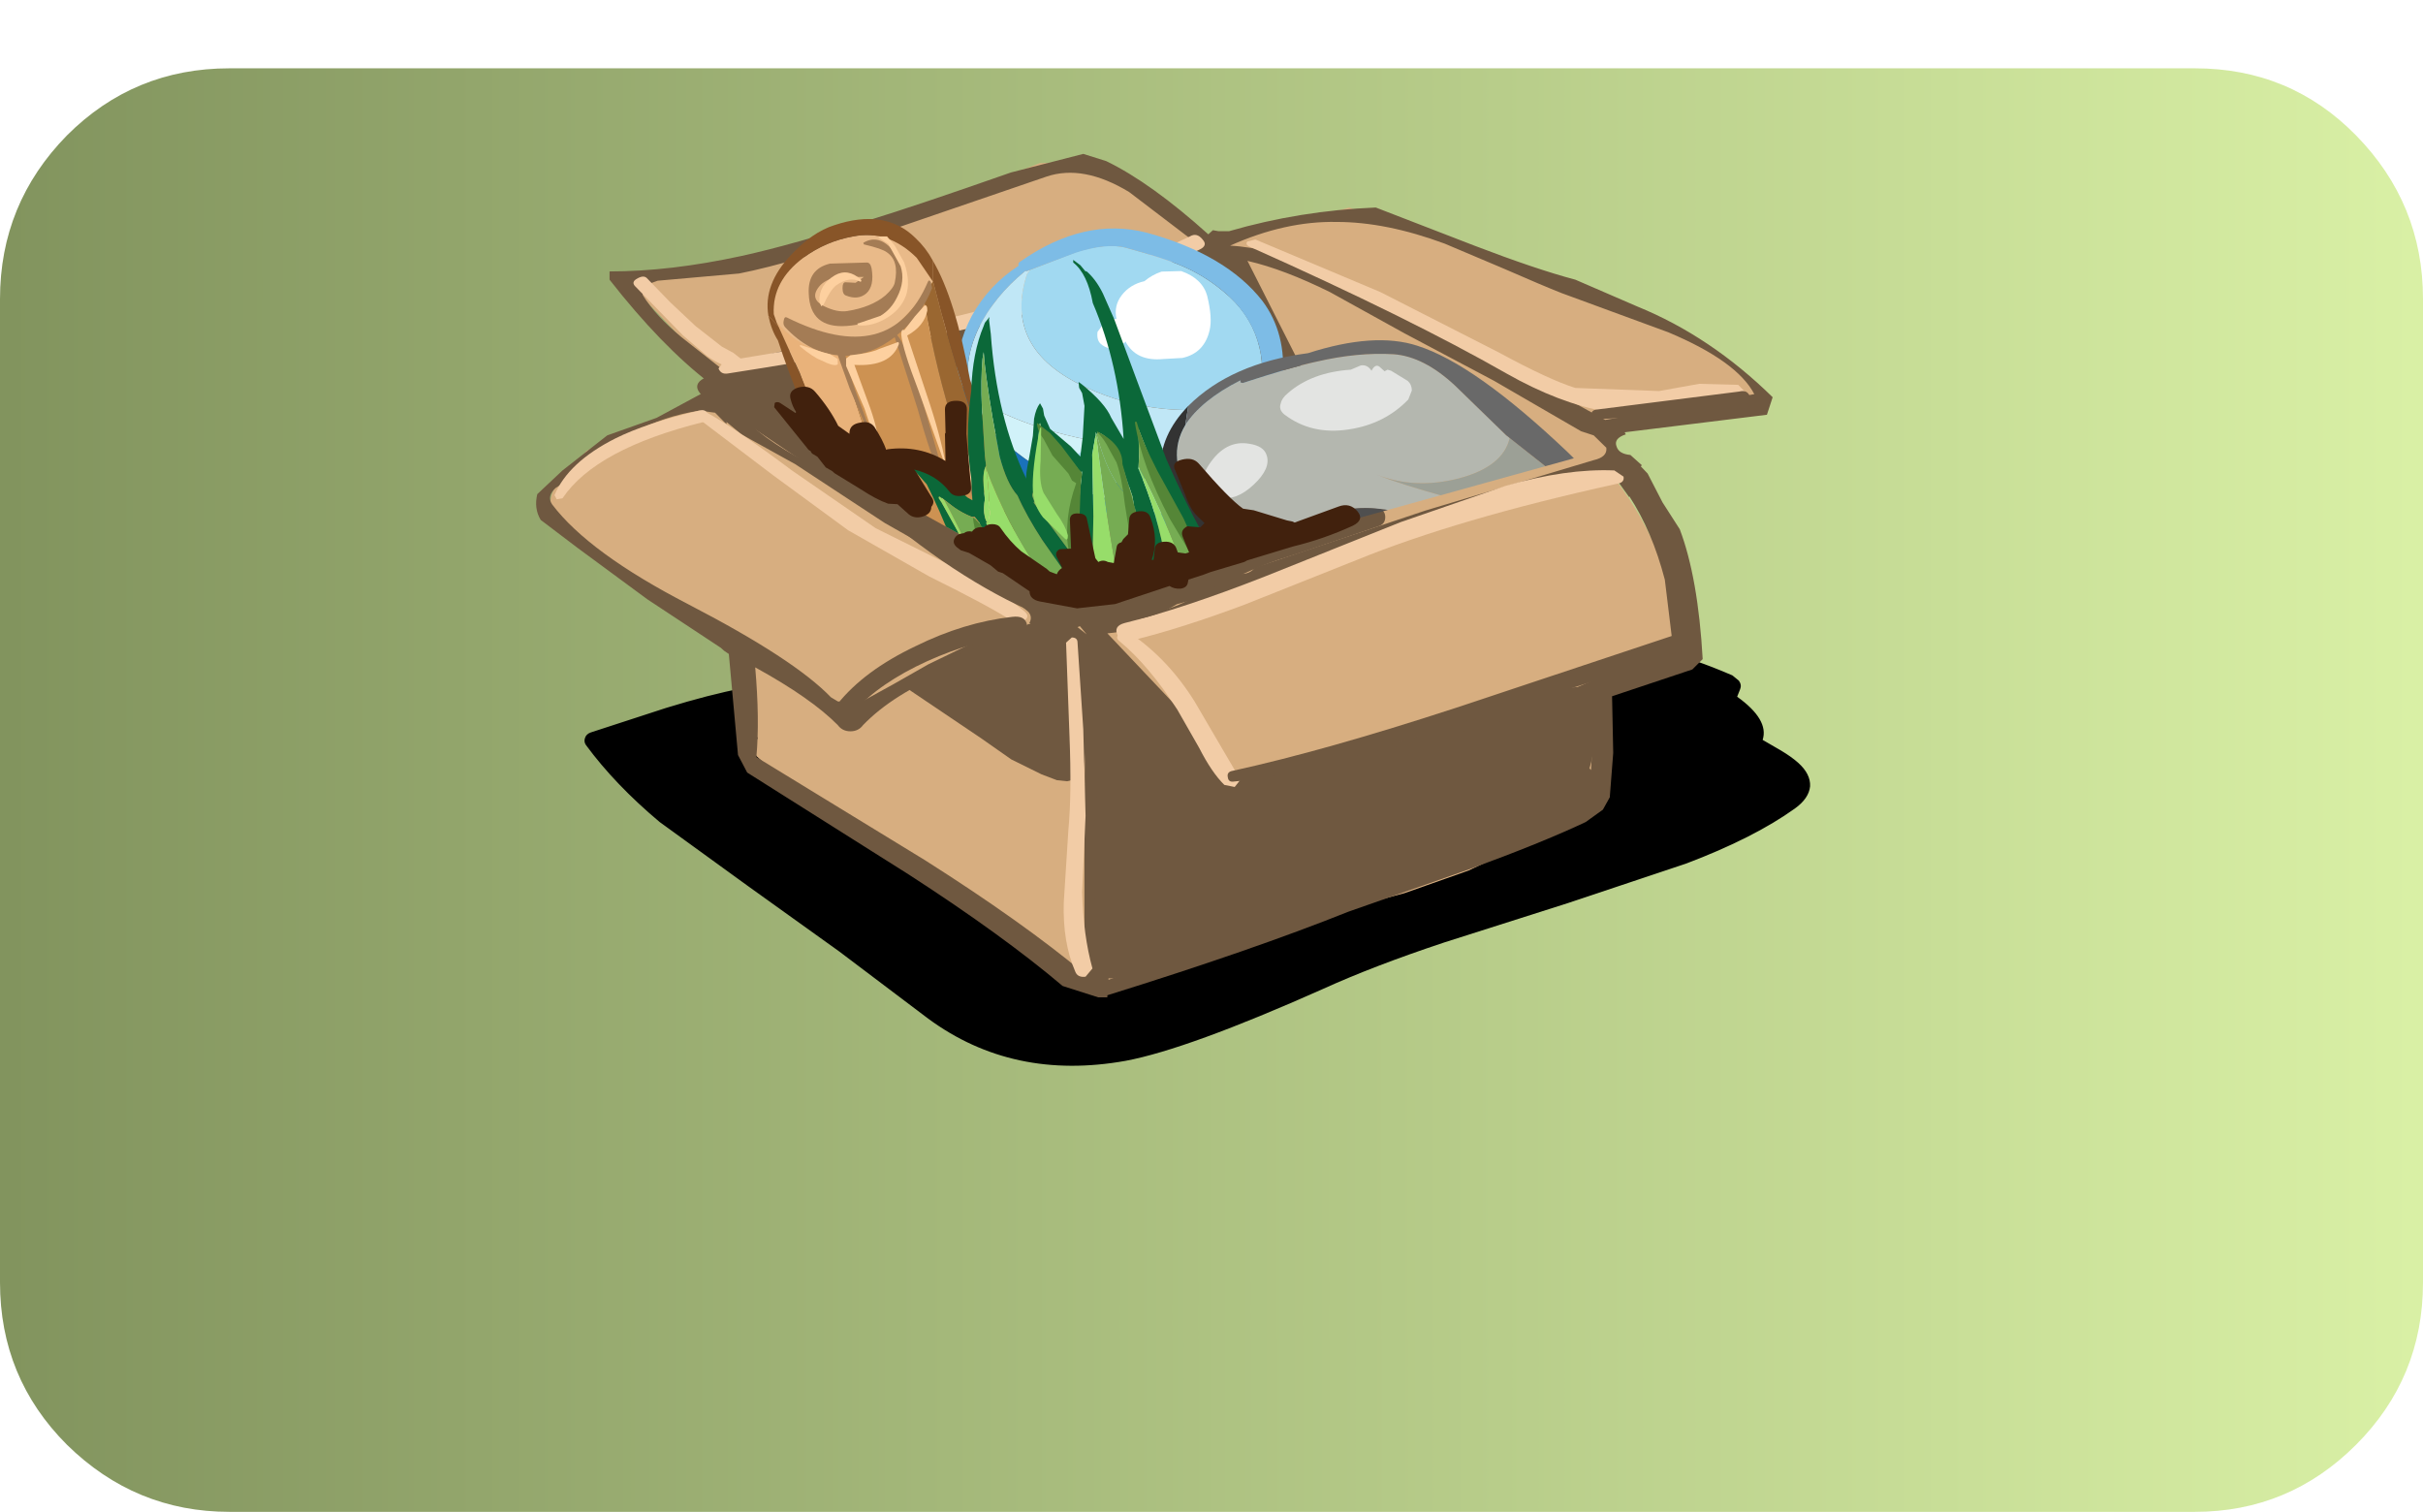 <?xml version="1.0" encoding="UTF-8" standalone="no"?>
<svg xmlns:ffdec="https://www.free-decompiler.com/flash" xmlns:xlink="http://www.w3.org/1999/xlink" ffdec:objectType="frame" height="58.65px" width="94.0px" xmlns="http://www.w3.org/2000/svg">
  <g transform="matrix(1.0, 0.0, 0.0, 1.0, 28.0, 2.65)">
    <use ffdec:characterId="1469" height="56.0" transform="matrix(1.0, 0.0, 0.0, 1.0, -28.0, 0.0)" width="94.0" xlink:href="#shape0"/>
    <use ffdec:characterId="1482" height="51.65" id="ShopBooster" transform="matrix(0.89, 0.0, 0.0, 0.8, -7.201, -2.64)" width="55.5" xlink:href="#sprite0"/>
    <use ffdec:characterId="1483" height="19.6" id="txtTitle" transform="matrix(1.0, 0.0, 0.0, 1.0, -25.05, 35.45)" width="86.75" xlink:href="#text0"/>
  </g>
  <defs>
    <g id="shape0" transform="matrix(1.0, 0.0, 0.0, 1.0, 28.0, 0.0)">
      <path d="M63.4 2.6 Q66.0 5.25 66.0 8.95 L66.0 47.1 Q66.0 50.8 63.4 53.4 60.8 56.0 57.15 56.0 L-19.1 56.0 Q-22.75 56.0 -25.4 53.4 -28.0 50.8 -28.0 47.1 L-28.0 8.95 Q-28.0 5.25 -25.4 2.6 -22.8 0.0 -19.1 0.0 L57.15 0.0 Q60.85 0.0 63.4 2.6" fill="url(#gradient0)" fill-rule="evenodd" stroke="none"/>
    </g>
    <linearGradient gradientTransform="matrix(0.057, 0.0, 0.0, 0.034, 19.0, 28.0)" gradientUnits="userSpaceOnUse" id="gradient0" spreadMethod="pad" x1="-819.2" x2="819.2">
      <stop offset="0.0" stop-color="#82945e"/>
      <stop offset="1.0" stop-color="#d9f0a5"/>
    </linearGradient>
    <g id="sprite0" transform="matrix(1.0, 0.0, 0.0, 1.0, 27.75, 29.55)">
      <use ffdec:characterId="1472" height="41.75" transform="matrix(0.517, 0.0, 0.0, 0.517, -25.65, 0.526)" width="103.35" xlink:href="#sprite1"/>
      <use ffdec:characterId="1473" height="40.9" transform="matrix(1.0, 0.0, 0.0, 1.0, -27.75, -22.1)" width="53.9" xlink:href="#shape2"/>
      <use ffdec:characterId="922" height="14.55" transform="matrix(0.517, 0.0, 0.0, 0.517, -11.95, 0.826)" width="16.3" xlink:href="#sprite2"/>
      <use ffdec:characterId="924" height="13.1" transform="matrix(0.517, 0.0, 0.0, 0.517, -3.85, 1.6)" width="9.8" xlink:href="#sprite3"/>
      <use ffdec:characterId="926" height="31.5" transform="matrix(0.517, 0.0, 0.0, 0.517, -3.55, 1.6)" width="42.7" xlink:href="#sprite4"/>
      <use ffdec:characterId="1474" height="19.55" transform="matrix(1.0, 0.0, 0.0, 1.0, -20.7, -18.0)" width="45.7" xlink:href="#shape6"/>
      <use ffdec:characterId="929" height="18.3" transform="matrix(0.517, 0.0, 0.0, 0.517, -11.3, -8.676)" width="24.85" xlink:href="#sprite5"/>
      <use ffdec:characterId="931" height="14.1" transform="matrix(0.517, 0.0, 0.0, 0.517, 0.474, -8.676)" width="17.0" xlink:href="#sprite6"/>
      <use ffdec:characterId="933" height="34.85" transform="matrix(0.517, 0.0, 0.0, 0.517, -19.8, -17.326)" width="41.25" xlink:href="#sprite7"/>
      <use ffdec:characterId="1475" height="33.95" transform="matrix(1.0, 0.0, 0.0, 1.0, -26.95, -16.15)" width="29.9" xlink:href="#shape10"/>
      <use ffdec:characterId="936" height="9.25" transform="matrix(0.517, 0.0, 0.0, 0.517, -14.726, 0.35)" width="16.2" xlink:href="#sprite8"/>
      <use ffdec:characterId="1477" height="13.8" transform="matrix(0.517, 0.0, 0.0, 0.517, 2.4, 1.2)" width="38.6" xlink:href="#sprite9"/>
      <use ffdec:characterId="940" height="2.65" transform="matrix(0.517, 0.0, 0.0, 0.517, 18.25, -10.6)" width="13.4" xlink:href="#sprite10"/>
      <use ffdec:characterId="942" height="14.2" transform="matrix(0.517, 0.0, 0.0, 0.517, -20.726, -17.6)" width="43.7" xlink:href="#sprite11"/>
      <use ffdec:characterId="1478" height="6.7" transform="matrix(1.0, 0.0, 0.0, 1.0, -19.8, -18.15)" width="21.2" xlink:href="#shape15"/>
      <use ffdec:characterId="945" height="32.0" transform="matrix(0.517, 0.0, 0.0, 0.517, 1.226, -17.626)" width="15.5" xlink:href="#sprite12"/>
      <use ffdec:characterId="1481" height="65.45" transform="matrix(0.517, 0.0, 0.0, 0.517, -26.75, -29.55)" width="89.5" xlink:href="#sprite13"/>
      <use ffdec:characterId="950" height="12.25" transform="matrix(0.517, 0.0, 0.0, 0.517, -17.4, -10.8)" width="16.65" xlink:href="#sprite14"/>
      <use ffdec:characterId="952" height="14.05" transform="matrix(0.517, 0.0, 0.0, 0.517, -9.55, -7.3)" width="34.25" xlink:href="#sprite15"/>
    </g>
    <g id="sprite1" transform="matrix(1.0, 0.0, 0.0, 1.0, 0.0, -0.05)">
      <use ffdec:characterId="1471" height="41.75" transform="matrix(1.0, 0.0, 0.0, 1.0, 0.0, 0.05)" width="103.35" xlink:href="#shape1"/>
    </g>
    <g id="shape1" transform="matrix(1.0, 0.0, 0.0, 1.0, 0.0, -0.05)">
      <path d="M61.9 19.15 L62.5 18.5 64.9 17.35 63.3 17.75 Q62.5 17.9 61.9 17.4 L60.4 17.5 Q59.55 17.6 59.05 16.8 58.55 15.95 59.35 15.45 61.85 13.8 67.0 11.65 L59.8 13.85 54.85 14.95 Q52.0 15.25 50.0 14.2 49.05 13.75 49.35 12.85 49.85 11.25 51.45 9.95 L54.45 7.8 Q52.45 8.05 44.8 10.2 38.9 11.85 34.85 11.35 34.3 11.3 34.0 10.85 33.75 10.4 33.85 9.9 L34.1 9.3 31.55 9.15 Q30.75 9.1 30.55 8.3 L24.4 8.75 Q23.7 8.75 23.25 8.15 L19.2 9.25 Q19.75 9.9 19.05 10.55 L18.6 10.85 19.9 10.4 20.9 10.5 21.55 11.2 23.05 10.7 Q23.85 10.45 24.55 11.2 25.2 11.9 24.5 12.5 25.45 13.05 24.95 13.95 25.3 14.35 25.25 14.85 25.2 15.45 24.65 15.75 L24.5 15.8 Q25.25 16.05 25.5 16.7 L25.5 16.65 Q26.4 16.25 27.2 16.9 28.0 17.5 27.6 18.2 28.6 18.3 28.95 19.05 29.5 19.25 29.7 19.6 L30.15 19.4 31.35 19.35 Q31.95 19.5 32.25 19.95 L33.4 20.05 34.15 20.7 Q34.9 20.6 35.5 20.95 36.05 21.3 36.1 21.85 L37.4 21.95 38.3 22.75 Q39.1 22.55 39.7 23.0 40.3 23.45 40.2 24.1 L41.0 23.8 Q41.65 23.6 42.3 24.05 42.95 24.45 42.95 25.05 L43.25 25.0 43.6 25.05 Q47.6 23.35 58.85 19.75 L60.05 19.9 61.9 19.15 M85.55 9.6 L85.25 9.15 84.95 8.9 Q84.3 8.8 84.0 8.4 L82.55 5.75 79.85 4.85 Q79.05 4.55 79.2 3.7 79.35 2.85 80.2 2.75 L80.65 2.7 Q67.0 1.7 51.45 3.0 L50.65 3.05 Q51.35 4.05 50.15 4.55 L44.1 7.0 Q40.5 8.35 37.75 8.9 L37.4 9.2 Q40.75 9.25 47.45 7.2 54.0 5.15 57.6 5.3 58.35 5.35 58.8 5.9 59.3 6.45 58.85 7.1 58.1 8.2 55.65 9.85 53.3 11.4 52.6 12.55 54.9 13.1 59.2 11.85 L65.45 9.8 71.05 8.45 Q74.2 8.0 76.8 8.45 77.45 8.55 77.75 9.1 78.05 9.7 77.65 10.2 L76.35 11.55 79.4 11.05 80.3 11.3 84.65 10.65 85.15 10.3 85.55 9.6 M102.35 13.4 Q103.4 14.45 103.35 15.6 103.25 16.75 102.05 17.7 98.6 20.45 92.9 22.85 L82.95 26.55 72.5 30.25 Q66.55 32.45 62.3 34.6 50.9 40.25 45.65 41.35 36.15 43.25 29.0 37.4 L21.5 31.1 13.85 25.0 6.35 18.95 Q2.6 15.45 0.15 11.75 -0.05 11.45 0.05 11.1 0.15 10.7 0.55 10.55 L6.9 8.25 Q10.55 7.0 13.35 6.4 13.9 6.35 14.2 6.65 16.35 5.0 20.5 4.35 L27.45 3.5 47.8 1.0 Q71.05 -1.05 89.95 1.35 90.65 1.45 90.85 2.0 91.05 2.5 90.7 3.0 L90.9 3.2 91.45 3.2 Q93.25 3.5 96.8 5.2 L97.35 5.7 Q97.6 6.1 97.45 6.5 L97.2 7.2 Q99.9 9.35 99.35 11.25 L100.9 12.25 Q101.8 12.85 102.35 13.4" fill="#000000" fill-rule="evenodd" stroke="none"/>
    </g>
    <g id="shape2" transform="matrix(1.0, 0.0, 0.0, 1.0, 27.75, 22.1)">
      <path d="M19.85 -14.5 L21.4 -13.9 Q22.3 -13.55 23.5 -12.5 L25.5 -10.95 25.55 -10.9 25.55 -10.7 25.1 -10.15 19.05 -8.55 18.95 -7.0 19.1 -6.65 19.05 -6.65 Q21.45 -3.4 22.45 1.9 22.55 2.35 22.15 2.55 20.8 3.2 18.9 3.85 19.05 6.6 18.4 8.55 L18.65 9.05 18.35 9.65 16.1 10.95 12.9 12.65 10.1 13.75 3.35 15.75 Q-0.2 17.3 -3.05 18.15 L-3.6 18.05 -4.0 17.55 -4.55 17.4 -5.15 17.15 Q-7.0 14.85 -11.55 12.0 -16.4 8.95 -18.15 7.1 L-18.35 6.6 -18.1 6.25 Q-18.45 5.1 -18.4 3.9 -18.35 2.6 -17.8 1.95 L-17.75 1.95 -21.3 -0.35 -23.7 -1.75 -25.85 -3.55 -26.85 -4.45 -27.0 -4.75 Q-27.35 -5.4 -26.7 -6.3 L-26.6 -6.35 -25.55 -7.7 -24.0 -8.6 -24.0 -8.65 -22.9 -9.1 -22.7 -9.15 -22.3 -9.2 -19.45 -10.35 -19.0 -10.6 -18.95 -10.6 -18.95 -10.9 -18.9 -11.25 Q-20.05 -11.7 -21.45 -13.2 L-23.5 -15.6 Q-23.7 -15.9 -23.5 -16.15 L-23.0 -16.35 -22.0 -16.4 -21.7 -16.45 Q-18.6 -16.7 -14.6 -18.15 L-7.75 -20.85 Q-7.4 -20.95 -5.8 -21.65 L-3.8 -21.75 -3.55 -21.5 -2.75 -21.45 -1.1 -19.75 0.15 -18.65 1.4 -17.6 1.55 -17.85 1.9 -17.85 4.8 -18.6 7.7 -19.5 8.15 -19.3 Q10.1 -18.95 13.2 -17.4 14.0 -17.0 14.75 -16.65 L17.5 -15.85 18.15 -15.3 18.4 -15.25 Q18.95 -14.85 19.85 -14.5" fill="#d7ae80" fill-rule="evenodd" stroke="none"/>
      <path d="M-4.15 0.85 L-3.75 1.2 -4.05 0.8 -4.15 0.85 M-14.05 5.9 Q-14.4 5.9 -14.6 5.6 -15.75 4.3 -18.2 2.8 -18.0 5.35 -18.15 7.15 L-10.8 12.15 Q-6.55 15.15 -3.85 17.65 L-3.85 10.05 -3.8 2.4 -3.9 1.65 -4.3 1.35 -4.8 1.3 -5.35 1.35 -5.4 1.4 -5.45 1.4 -9.8 3.0 Q-12.2 4.1 -13.5 5.6 -13.7 5.9 -14.05 5.9 M-26.0 -6.55 L-26.9 -5.9 Q-27.3 -5.5 -27.05 -5.1 -25.45 -2.75 -21.1 -0.25 -16.5 2.4 -14.9 4.25 L-14.6 4.45 -13.7 4.55 -12.15 3.6 -10.65 2.65 -8.7 1.6 -6.6 1.0 -6.3 0.7 -6.2 0.7 -6.25 0.65 Q-6.1 0.35 -6.3 0.1 -7.35 -0.9 -9.3 -2.15 L-12.55 -4.2 -16.45 -7.05 -18.8 -8.5 -19.45 -9.1 -19.45 -9.0 -19.55 -9.1 -19.95 -9.55 -20.65 -9.65 Q-23.7 -9.1 -26.0 -6.55 M0.7 -9.35 Q0.35 -13.95 1.55 -16.85 -1.05 -15.8 -7.2 -13.8 -14.8 -11.35 -17.75 -10.95 L-18.85 -10.85 Q-19.2 -10.75 -19.35 -10.45 -19.5 -10.15 -19.15 -9.85 L-18.95 -9.65 -18.85 -9.5 Q-18.0 -8.35 -15.95 -7.15 L-12.7 -5.2 Q-10.25 -3.3 -7.05 -1.4 L-6.8 -1.1 Q-5.3 0.2 -3.9 0.5 L-3.8 0.5 -1.05 0.2 Q1.05 -0.3 1.35 -1.25 L1.45 -1.7 0.7 -9.35 M-1.9 -20.25 Q-3.9 -21.6 -5.5 -21.0 L-8.65 -19.8 -11.8 -18.6 Q-16.6 -16.8 -18.9 -16.3 L-22.45 -15.95 -22.7 -15.85 -23.15 -15.65 -23.1 -15.25 Q-22.55 -14.25 -21.4 -13.2 L-19.4 -11.45 -18.55 -11.4 -17.2 -11.65 -15.95 -12.0 Q-13.35 -12.65 -9.65 -13.85 L-4.2 -15.6 1.2 -17.6 1.25 -17.6 1.05 -17.75 -1.9 -20.25 M18.05 9.05 Q18.4 7.55 18.2 4.55 L10.3 7.35 Q5.85 8.75 2.15 9.25 1.55 9.3 1.45 8.9 0.8 7.2 -0.65 5.25 L-3.25 1.9 Q-2.6 11.65 -2.8 17.95 L2.6 15.7 8.0 13.55 13.1 11.45 Q16.2 10.15 18.05 9.05 M19.95 -7.5 L20.45 -7.0 20.4 -6.95 20.7 -6.6 21.35 -5.2 22.1 -3.9 Q22.9 -1.55 23.1 2.4 L22.65 2.9 19.15 4.2 19.2 6.95 19.05 9.1 18.75 9.7 18.0 10.3 Q16.1 11.3 12.9 12.6 L7.65 14.65 Q3.5 16.5 -2.85 18.7 L-2.85 18.8 -3.25 18.8 -4.8 18.25 Q-7.4 15.8 -11.5 12.85 L-18.55 7.9 -18.95 7.05 -19.35 2.15 -19.55 2.0 -19.7 1.85 -22.9 -0.5 -25.95 -3.0 -27.55 -4.35 Q-27.85 -4.9 -27.7 -5.6 L-26.6 -6.75 -24.65 -8.45 -22.5 -9.3 -20.5 -10.5 Q-20.25 -10.7 -20.3 -10.95 L-20.2 -11.0 Q-22.3 -12.8 -24.55 -16.0 L-24.55 -16.4 Q-21.9 -16.4 -18.8 -17.15 -16.55 -17.7 -13.2 -18.9 -11.15 -19.6 -7.05 -21.2 L-3.9 -22.1 -2.9 -21.75 Q-0.95 -20.7 1.55 -18.2 L1.7 -18.35 1.75 -18.4 2.0 -18.35 2.45 -18.35 Q5.55 -19.35 8.85 -19.5 L13.15 -17.65 Q15.85 -16.5 17.55 -16.0 L20.25 -14.7 Q23.45 -13.25 26.15 -10.3 L25.9 -9.45 19.7 -8.6 19.75 -8.5 Q19.2 -8.3 19.35 -7.9 19.45 -7.55 19.95 -7.5 M19.05 -6.55 L19.05 -6.7 Q16.3 -6.35 12.6 -4.9 L6.4 -2.4 1.85 -0.3 Q-0.9 0.95 -2.85 1.15 L0.0 4.5 Q1.55 6.5 2.35 8.2 L9.85 6.4 17.15 3.8 17.65 3.75 19.1 3.05 20.75 2.5 Q21.85 2.05 21.8 1.75 L21.45 -1.45 Q20.9 -3.8 19.9 -5.5 L19.9 -5.45 19.35 -6.3 19.05 -6.55 M18.35 -7.25 Q18.95 -7.4 18.9 -7.85 L18.35 -8.45 17.8 -8.65 14.0 -11.1 10.1 -13.4 6.85 -15.4 Q4.85 -16.5 3.3 -16.9 L2.9 -17.0 2.35 -17.1 2.1 -16.1 Q1.05 -13.25 1.15 -9.25 1.25 -6.35 1.95 -2.35 2.05 -1.85 2.7 -1.75 3.3 -1.65 3.55 -2.0 L3.75 -2.1 11.0 -4.8 18.35 -7.25 M16.95 -15.35 Q16.15 -15.7 14.4 -16.55 L11.85 -17.75 Q9.3 -18.8 7.15 -18.8 4.9 -18.85 2.5 -17.65 4.25 -17.55 6.4 -16.5 L10.0 -14.45 14.45 -11.9 18.85 -9.2 25.35 -10.45 Q24.6 -12.05 21.6 -13.45 L16.95 -15.35" fill="#6f5840" fill-rule="evenodd" stroke="none"/>
    </g>
    <g id="sprite2" transform="matrix(1.0, 0.0, 0.0, 1.0, 0.0, -0.05)">
      <use ffdec:characterId="921" height="14.55" transform="matrix(1.0, 0.0, 0.0, 1.0, 0.0, 0.05)" width="16.3" xlink:href="#shape3"/>
    </g>
    <g id="shape3" transform="matrix(1.0, 0.0, 0.0, 1.0, 0.0, -0.05)">
      <path d="M13.8 0.05 Q14.95 -0.1 15.35 0.8 16.45 3.25 16.25 7.05 L15.6 13.45 15.15 14.3 14.2 14.55 13.35 14.45 12.05 13.9 9.5 12.5 7.0 10.55 0.0 5.3 Q0.7 4.8 2.25 4.05 7.95 0.85 13.8 0.05" fill="#6f5840" fill-rule="evenodd" stroke="none"/>
    </g>
    <g id="sprite3" transform="matrix(1.0, 0.0, 0.0, 1.0, 0.0, 0.0)">
      <use ffdec:characterId="923" height="13.1" transform="matrix(1.0, 0.0, 0.0, 1.0, 0.0, 0.0)" width="9.8" xlink:href="#shape4"/>
    </g>
    <g id="shape4" transform="matrix(1.0, 0.0, 0.0, 1.0, 0.0, 0.0)">
      <path d="M8.85 8.8 Q9.65 8.95 9.8 9.8 9.95 10.6 9.15 10.9 5.45 12.35 2.0 13.05 L1.15 12.95 0.55 12.3 Q0.25 10.5 0.25 8.1 L0.4 3.9 Q0.05 2.4 0.0 1.15 -0.05 0.1 1.15 0.0 2.4 -0.15 2.65 0.85 3.25 2.95 5.35 5.5 L6.85 7.45 Q7.9 8.6 8.85 8.8" fill="#6f5840" fill-rule="evenodd" stroke="none"/>
    </g>
    <g id="sprite4" transform="matrix(1.0, 0.0, 0.0, 1.0, 0.0, 0.0)">
      <use ffdec:characterId="925" height="31.5" transform="matrix(1.0, 0.0, 0.0, 1.0, 0.0, 0.0)" width="42.7" xlink:href="#shape5"/>
    </g>
    <g id="shape5" transform="matrix(1.0, 0.0, 0.0, 1.0, 0.0, 0.0)">
      <path d="M41.0 5.0 L41.25 4.7 42.2 4.65 Q42.75 5.05 42.25 5.55 L42.1 5.8 42.2 6.1 Q42.65 9.55 42.0 11.8 L42.25 12.05 Q42.75 12.75 42.7 13.6 L42.2 14.45 41.25 14.8 Q39.55 16.75 36.35 18.0 L31.85 19.85 Q26.0 21.9 16.95 25.5 L2.2 31.4 Q1.6 31.6 1.1 31.4 0.55 31.2 0.5 30.6 L0.15 20.65 Q0.1 14.9 1.05 10.7 L0.55 10.15 Q-0.2 7.05 0.1 0.85 0.15 0.15 0.9 0.05 1.6 -0.1 2.0 0.45 L3.35 3.0 4.8 5.55 4.85 5.6 Q8.3 9.15 10.0 12.65 L14.05 12.75 18.4 11.5 29.5 8.9 Q35.75 7.25 40.2 5.15 L41.0 5.0" fill="#6f5840" fill-rule="evenodd" stroke="none"/>
    </g>
    <g id="shape6" transform="matrix(1.0, 0.0, 0.0, 1.0, 20.7, 18.0)">
      <path d="M19.25 -6.75 L19.65 -6.45 Q19.7 -6.15 19.35 -6.1 12.4 -4.4 8.0 -2.4 L3.15 -0.25 Q0.4 0.9 -1.8 1.5 -2.25 1.65 -2.4 1.25 -2.6 0.8 -2.1 0.65 0.45 -0.05 4.0 -1.6 L9.95 -4.25 14.5 -6.0 Q17.15 -6.85 19.25 -6.75" fill="#f2cca6" fill-rule="evenodd" stroke="none"/>
      <path d="M-17.4 -6.5 L-20.6 -9.2 -20.65 -9.5 -20.3 -9.55 Q-19.0 -8.75 -16.6 -6.75 L-12.95 -3.95 -9.6 -2.1 Q-7.6 -1.0 -6.45 0.1 -6.2 0.35 -6.5 0.55 L-7.0 0.55 Q-8.05 -0.2 -10.6 -1.6 L-14.15 -3.85 -17.4 -6.5" fill="#f2cca6" fill-rule="evenodd" stroke="none"/>
      <path d="M21.7 -9.85 L18.9 -9.6 Q16.85 -10.0 14.55 -11.45 10.3 -14.15 3.35 -17.6 3.15 -17.7 3.25 -17.85 L3.6 -17.95 9.05 -15.4 14.25 -12.45 Q16.4 -11.15 17.55 -10.75 L21.2 -10.6 22.95 -10.95 24.65 -10.9 25.0 -10.5 Q24.9 -10.1 24.55 -10.15 L21.7 -9.85" fill="#f2cca6" fill-rule="evenodd" stroke="none"/>
    </g>
    <g id="sprite5" transform="matrix(1.0, 0.0, 0.0, 1.0, 0.0, 0.05)">
      <use ffdec:characterId="928" height="18.3" transform="matrix(1.0, 0.0, 0.0, 1.0, 0.0, -0.05)" width="24.85" xlink:href="#shape7"/>
    </g>
    <g id="shape7" transform="matrix(1.0, 0.0, 0.0, 1.0, 0.0, 0.05)">
      <path d="M20.65 0.75 L21.45 0.65 22.2 0.2 23.15 0.1 Q23.7 0.4 23.6 0.95 L23.5 2.35 23.6 2.75 23.55 3.5 24.55 9.05 Q25.15 12.35 24.45 14.45 L24.25 14.8 16.1 18.2 15.3 18.25 14.7 18.2 7.35 13.6 0.0 8.8 Q0.0 8.1 0.65 7.75 4.0 6.1 10.6 4.15 17.65 2.1 20.65 0.75" fill="#6f5840" fill-rule="evenodd" stroke="none"/>
    </g>
    <g id="sprite6" transform="matrix(1.0, 0.0, 0.0, 1.0, 0.05, 0.05)">
      <use ffdec:characterId="930" height="14.1" transform="matrix(1.0, 0.0, 0.0, 1.0, -0.05, -0.05)" width="17.0" xlink:href="#shape8"/>
    </g>
    <g id="shape8" transform="matrix(1.0, 0.0, 0.0, 1.0, 0.05, 0.05)">
      <path d="M16.4 7.2 Q16.95 7.45 16.95 8.05 16.95 8.7 16.4 8.9 L9.9 11.35 Q5.75 12.8 3.45 13.95 2.9 14.2 2.3 13.95 1.7 13.7 1.7 13.05 L1.55 7.85 Q1.25 4.8 0.15 2.9 -0.35 2.0 0.65 1.5 L0.4 1.35 Q-0.3 0.95 0.15 0.35 0.6 -0.25 1.25 0.1 5.25 2.2 13.45 5.9 L14.5 6.25 Q14.9 6.3 15.15 6.65 L16.4 7.2" fill="#6f5840" fill-rule="evenodd" stroke="none"/>
    </g>
    <g id="sprite7" transform="matrix(1.0, 0.0, 0.0, 1.0, 0.0, 0.05)">
      <use ffdec:characterId="932" height="34.85" transform="matrix(1.0, 0.0, 0.0, 1.0, 0.0, -0.05)" width="41.25" xlink:href="#shape9"/>
    </g>
    <g id="shape9" transform="matrix(1.0, 0.0, 0.0, 1.0, 0.0, 0.05)">
      <path d="M40.7 0.15 Q41.15 0.45 41.1 0.85 L40.35 4.7 39.4 8.8 Q40.05 9.1 40.05 9.7 L39.7 14.2 Q39.65 17.4 40.1 22.35 40.6 24.7 40.6 26.65 L41.25 31.35 Q41.4 32.1 40.3 32.45 L38.65 32.95 Q36.25 34.6 33.25 34.5 L32.5 34.7 Q31.5 34.95 31.1 34.25 L30.6 34.2 29.85 34.75 28.75 34.7 Q21.7 31.85 14.25 25.0 12.0 22.95 7.3 19.7 L0.35 14.5 Q-0.05 14.15 0.0 13.6 0.05 13.1 0.45 12.8 0.55 12.5 0.9 12.4 9.55 10.35 20.55 6.7 L39.85 0.0 40.7 0.15" fill="#6f5840" fill-rule="evenodd" stroke="none"/>
    </g>
    <g id="shape10" transform="matrix(1.0, 0.0, 0.0, 1.0, 26.95, 16.15)">
      <path d="M-2.3 1.55 Q-2.55 1.35 -2.3 1.15 -2.05 0.95 -1.85 1.15 -0.2 2.4 0.95 4.45 L2.95 8.25 2.7 8.6 2.25 8.5 Q1.7 7.9 1.15 6.7 L0.2 4.85 Q-1.05 2.7 -2.3 1.55" fill="#f2cca6" fill-rule="evenodd" stroke="none"/>
      <path d="M-20.65 -9.65 Q-20.35 -9.75 -20.25 -9.45 -20.15 -9.2 -20.45 -9.1 -25.15 -7.8 -26.6 -5.4 L-26.85 -5.35 -26.95 -5.55 Q-26.35 -7.15 -24.3 -8.3 -22.95 -9.05 -20.65 -9.65" fill="#f2cca6" fill-rule="evenodd" stroke="none"/>
      <path d="M-18.75 -12.1 Q-18.7 -11.95 -18.8 -11.85 L-19.0 -11.7 Q-19.6 -11.75 -20.3 -12.3 L-21.35 -13.3 -23.45 -15.7 Q-23.6 -15.9 -23.35 -16.05 -23.05 -16.25 -22.9 -16.05 L-21.9 -14.9 -20.8 -13.75 -19.65 -12.75 -19.15 -12.45 -18.75 -12.1" fill="#f2cca6" fill-rule="evenodd" stroke="none"/>
      <path d="M-4.15 1.6 L-3.9 5.8 -3.8 10.0 -3.95 13.7 Q-3.9 15.8 -3.5 17.4 L-3.8 17.8 Q-4.15 17.85 -4.25 17.55 -4.8 16.15 -4.75 14.2 L-4.55 10.7 Q-4.4 8.95 -4.5 6.15 L-4.65 1.6 -4.4 1.35 Q-4.15 1.35 -4.15 1.6" fill="#f2cca6" fill-rule="evenodd" stroke="none"/>
    </g>
    <g id="sprite8" transform="matrix(1.0, 0.0, 0.0, 1.0, 0.05, 0.0)">
      <use ffdec:characterId="935" height="9.25" transform="matrix(1.0, 0.0, 0.0, 1.0, -0.05, 0.0)" width="16.2" xlink:href="#shape11"/>
    </g>
    <g id="shape11" transform="matrix(1.0, 0.0, 0.0, 1.0, 0.05, 0.0)">
      <path d="M16.15 0.75 Q16.3 1.7 15.2 1.8 11.65 2.2 7.75 4.15 3.7 6.2 1.55 8.9 1.15 9.45 0.4 9.1 -0.3 8.8 0.15 8.2 2.4 5.05 6.75 2.75 10.85 0.5 14.9 0.0 16.0 -0.15 16.15 0.75" fill="#6f5840" fill-rule="evenodd" stroke="none"/>
    </g>
    <g id="sprite9" transform="matrix(1.0, 0.0, 0.0, 1.0, 0.0, 0.0)">
      <use ffdec:characterId="1476" height="13.8" transform="matrix(1.0, 0.0, 0.0, 1.0, 0.0, 0.0)" width="38.6" xlink:href="#shape12"/>
    </g>
    <g id="shape12" transform="matrix(1.0, 0.0, 0.0, 1.0, 0.0, 0.0)">
      <path d="M30.95 4.35 L21.0 7.85 10.9 11.35 Q4.85 13.4 0.55 13.8 0.05 13.9 0.0 13.4 -0.1 12.9 0.4 12.8 8.2 10.9 19.2 6.9 L37.7 0.05 Q38.2 -0.15 38.45 0.3 38.75 0.7 38.4 1.1 37.3 2.3 34.9 3.1 L30.95 4.35" fill="#6f5840" fill-rule="evenodd" stroke="none"/>
    </g>
    <g id="sprite10" transform="matrix(1.0, 0.0, 0.0, 1.0, 0.0, 0.0)">
      <use ffdec:characterId="939" height="2.65" transform="matrix(1.0, 0.0, 0.0, 1.0, 0.0, 0.0)" width="13.4" xlink:href="#shape13"/>
    </g>
    <g id="shape13" transform="matrix(1.0, 0.0, 0.0, 1.0, 0.0, 0.0)">
      <path d="M12.45 0.05 Q13.15 -0.15 13.35 0.5 13.6 1.15 12.85 1.35 L6.7 2.25 0.5 2.65 Q0.1 2.7 0.0 2.3 -0.05 1.85 0.35 1.75 L6.4 0.9 12.45 0.05" fill="#6f5840" fill-rule="evenodd" stroke="none"/>
    </g>
    <g id="sprite11" transform="matrix(1.0, 0.0, 0.0, 1.0, 0.05, 0.0)">
      <use ffdec:characterId="941" height="14.2" transform="matrix(1.0, 0.0, 0.0, 1.0, -0.05, 0.0)" width="43.7" xlink:href="#shape14"/>
    </g>
    <g id="shape14" transform="matrix(1.0, 0.0, 0.0, 1.0, 0.05, 0.0)">
      <path d="M43.55 0.4 Q43.85 0.95 43.25 1.25 34.95 5.35 22.35 8.6 L9.85 11.6 5.6 12.45 Q3.2 13.05 1.6 14.0 0.75 14.55 0.15 13.7 -0.4 12.9 0.5 12.35 3.8 10.35 10.05 9.15 L20.05 7.25 Q29.55 4.8 42.7 0.05 43.3 -0.15 43.55 0.4" fill="#6f5840" fill-rule="evenodd" stroke="none"/>
    </g>
    <g id="shape15" transform="matrix(1.0, 0.0, 0.0, 1.0, 19.8, 18.15)">
      <path d="M0.75 -18.1 Q1.05 -18.3 1.3 -17.95 1.55 -17.65 1.15 -17.45 -3.0 -15.2 -8.85 -13.65 -13.0 -12.55 -19.4 -11.45 -19.7 -11.4 -19.8 -11.7 L-19.55 -12.05 Q-13.35 -13.15 -9.15 -14.3 -3.4 -15.9 0.75 -18.1" fill="#f2cca6" fill-rule="evenodd" stroke="none"/>
    </g>
    <g id="sprite12" transform="matrix(1.0, 0.0, 0.0, 1.0, -0.05, 0.05)">
      <use ffdec:characterId="944" height="32.0" transform="matrix(1.0, 0.0, 0.0, 1.0, 0.05, -0.05)" width="15.5" xlink:href="#shape16"/>
    </g>
    <g id="shape16" transform="matrix(1.0, 0.0, 0.0, 1.0, -0.05, 0.05)">
      <path d="M3.6 0.5 L12.55 20.15 Q14.0 21.5 14.85 24.3 L15.55 25.55 Q7.1 28.75 1.2 31.95 L0.65 25.55 0.1 19.15 Q-0.35 8.65 1.95 0.05 L2.4 0.05 Q3.3 -0.25 3.6 0.5" fill="#6f5840" fill-rule="evenodd" stroke="none"/>
    </g>
    <g id="sprite13" transform="matrix(1.0, 0.0, 0.0, 1.0, 0.0, 0.0)">
      <clipPath id="clipPath0" transform="matrix(1.0, 0.0, 0.0, 1.0, 0.0, 0.0)">
        <path d="M51.05 2.7 Q61.2 5.25 62.35 5.75 63.45 6.2 71.65 13.3 L79.6 20.25 89.0 41.9 43.35 56.0 14.95 38.45 Q3.85 37.75 3.85 37.0 L1.7 29.6 Q-0.35 22.6 0.1 22.0 L7.1 12.55 14.1 3.25 Q14.65 2.75 26.9 1.25 L40.1 0.0 51.05 2.7" fill="#ff0000" fill-rule="evenodd" stroke="none"/>
      </clipPath>
      <g clip-path="url(#clipPath0)">
        <use ffdec:characterId="1480" height="44.95" transform="matrix(1.0, 0.0, 0.0, 1.0, 17.6, 20.5)" width="71.9" xlink:href="#shape18"/>
      </g>
    </g>
    <g id="shape18" transform="matrix(1.0, 0.0, 0.0, 1.0, -17.6, -20.5)">
      <path d="M56.05 27.35 Q58.15 29.25 58.9 31.95 59.6 34.45 59.0 37.2 L57.7 37.85 Q50.75 39.55 44.4 36.3 37.4 32.7 39.45 25.7 L39.7 25.3 43.65 23.6 Q46.15 22.75 47.75 23.2 50.85 24.15 52.15 24.75 54.3 25.7 56.05 27.35" fill="#a1d9f1" fill-rule="evenodd" stroke="none"/>
      <path d="M48.6 41.9 L52.55 42.1 56.7 42.3 Q54.65 45.15 51.45 46.55 48.1 47.95 43.45 45.7 39.95 43.95 36.8 40.75 35.25 39.15 34.7 37.1 40.15 40.9 48.6 41.9" fill="#d1f2f9" fill-rule="evenodd" stroke="none"/>
      <path d="M57.7 37.85 L59.0 37.2 Q58.45 39.9 56.7 42.3 L52.55 42.1 48.6 41.9 Q40.15 40.9 34.7 37.1 33.95 34.15 35.35 30.8 36.7 27.75 39.3 25.4 L39.45 25.4 39.7 25.3 39.45 25.7 Q37.4 32.7 44.4 36.3 50.75 39.55 57.7 37.85" fill="#c0e7f6" fill-rule="evenodd" stroke="none"/>
      <path d="M58.7 38.35 Q60.2 37.05 61.0 35.6 60.65 39.5 58.55 42.8 56.35 46.25 53.05 47.6 48.25 49.6 42.2 46.9 36.15 44.15 34.25 39.15 33.65 37.55 33.55 35.6 L34.7 37.1 Q35.25 39.2 36.8 40.75 39.95 43.95 43.45 45.7 48.1 47.95 51.45 46.55 54.1 45.4 56.05 43.2 57.9 41.05 58.7 38.35" fill="#1a72ba" fill-rule="evenodd" stroke="none"/>
      <path d="M49.55 21.8 Q56.25 23.85 59.3 28.2 61.35 31.25 61.0 35.6 60.2 37.05 58.7 38.35 59.65 35.35 59.05 32.55 58.35 29.5 56.05 27.35 54.3 25.7 52.15 24.75 50.85 24.15 47.75 23.2 46.1 22.75 43.5 23.7 L39.45 25.4 39.3 25.4 Q36.7 27.75 35.35 30.8 33.95 34.15 34.7 37.1 L33.55 35.6 Q33.4 32.55 34.8 29.6 36.25 26.7 38.75 24.9 38.65 24.65 38.9 24.5 44.3 20.3 49.55 21.8" fill="#7dbce6" fill-rule="evenodd" stroke="none"/>
      <path d="M54.65 27.75 Q55.1 29.8 54.85 30.95 54.4 33.1 52.55 33.55 L50.95 33.65 Q48.65 33.9 47.75 32.0 L47.7 32.1 46.8 32.7 Q46.25 32.7 45.8 32.35 L45.75 32.3 Q45.3 31.95 45.4 31.1 L45.9 30.35 Q46.25 29.8 47.0 29.9 46.75 28.65 47.45 27.65 48.15 26.65 49.35 26.35 50.0 25.75 50.8 25.45 L52.45 25.4 Q54.25 26.1 54.65 27.75" fill="#ffffff" fill-rule="evenodd" stroke="none"/>
      <path d="M47.8 42.45 Q48.5 42.7 48.9 43.2 49.45 43.2 49.85 43.55 50.3 43.9 50.25 44.45 50.15 45.9 48.85 46.2 L48.8 46.2 48.7 46.3 47.3 46.55 Q45.9 46.35 45.25 46.0 44.65 45.9 44.4 45.3 42.75 44.15 43.55 42.85 44.05 42.0 45.55 42.0 46.75 42.0 47.8 42.45" fill="#a1d9f1" fill-rule="evenodd" stroke="none"/>
      <path d="M55.25 44.4 Q56.55 44.4 57.25 45.05 58.75 46.35 55.2 47.8 52.75 48.85 49.4 47.8 47.7 47.65 47.95 45.8 48.85 44.9 50.2 44.55 51.85 44.1 54.1 44.6 L54.5 44.35 55.25 44.4" fill="#c0e7f6" fill-rule="evenodd" stroke="none"/>
      <path d="M49.4 47.8 Q52.75 48.85 55.2 47.8 58.75 46.35 57.25 45.05 56.55 44.4 55.25 44.4 L54.5 44.35 54.1 44.6 Q51.85 44.1 50.2 44.55 48.85 44.9 47.95 45.8 47.7 47.65 49.4 47.8 M46.75 46.25 Q46.8 43.8 51.15 43.7 51.15 43.4 51.5 43.35 L55.3 43.0 Q57.8 43.1 58.5 44.5 59.55 46.65 57.8 47.9 56.75 48.7 54.15 49.35 L49.55 49.15 Q46.65 48.3 46.75 46.25" fill="#1a72ba" fill-rule="evenodd" stroke="none"/>
      <path d="M54.75 46.35 L53.35 46.2 Q52.9 46.15 52.55 45.8 L51.85 45.85 Q51.15 45.9 51.1 45.25 51.05 44.6 51.65 44.35 L52.85 44.15 53.05 44.05 Q55.1 43.5 56.75 44.35 L57.25 45.0 Q57.75 45.65 57.2 46.4 L56.55 46.7 55.9 46.55 55.5 46.3 55.5 46.4 54.75 46.35" fill="#ffffff" fill-rule="evenodd" stroke="none"/>
      <path d="M50.3 48.05 L49.65 47.95 49.05 47.7 48.35 46.8 Q48.2 46.6 48.45 46.35 L48.9 46.25 Q49.65 46.8 49.95 46.75 L51.35 46.7 52.6 46.65 Q53.3 46.65 53.7 47.1 L53.9 47.7 53.55 48.25 50.3 48.05" fill="#a1d9f1" fill-rule="evenodd" stroke="none"/>
      <path d="M23.3 44.7 L21.85 39.8 20.3 34.95 18.35 30.25 18.35 30.2 Q20.8 33.2 23.8 32.95 26.0 42.75 30.7 53.05 L26.95 52.55 25.65 51.85 Q25.0 51.0 24.6 49.7 L23.3 44.7" fill="#e9b27a" fill-rule="evenodd" stroke="none"/>
      <path d="M30.7 27.65 L31.5 26.4 31.55 26.45 Q32.9 32.35 34.4 37.55 36.5 44.75 37.7 47.3 L37.75 47.35 37.7 47.65 37.65 47.65 36.5 49.25 Q32.35 39.15 30.7 27.65" fill="#9a6731" fill-rule="evenodd" stroke="none"/>
      <path d="M30.7 27.65 Q32.35 39.15 36.5 49.25 34.55 52.0 32.55 52.75 L32.35 52.8 30.7 53.05 Q26.0 42.75 23.8 32.95 27.35 32.55 30.7 27.65" fill="#cd9252" fill-rule="evenodd" stroke="none"/>
      <path d="M24.8 22.15 Q27.75 21.5 30.15 24.15 30.9 25.0 31.5 26.4 28.85 30.85 25.75 32.35 21.7 34.35 18.35 30.2 L18.1 29.45 Q17.95 26.35 20.6 24.15 22.5 22.6 24.8 22.15" fill="#e9ba89" fill-rule="evenodd" stroke="none"/>
      <path d="M24.8 22.15 Q22.5 22.6 20.6 24.15 17.95 26.35 18.1 29.45 L18.35 30.25 18.5 30.6 17.65 29.6 Q17.2 26.65 19.55 23.9 21.35 21.75 23.2 21.1 27.5 19.5 30.05 22.3 30.95 23.25 31.5 24.4 L31.5 26.35 30.15 24.15 Q27.75 21.5 24.8 22.15" fill="#885528" fill-rule="evenodd" stroke="none"/>
      <path d="M17.65 29.6 L18.5 30.6 20.35 35.15 Q21.4 37.85 21.85 39.8 L23.3 44.7 24.6 49.7 25.3 51.3 23.75 50.2 23.2 48.2 20.7 38.45 20.5 38.0 Q19.3 34.8 18.45 31.9 17.9 30.95 17.65 29.6" fill="#885528" fill-rule="evenodd" stroke="none"/>
      <path d="M38.1 46.6 L38.2 46.9 Q39.55 51.35 35.1 54.0 30.8 56.5 27.05 54.5 25.25 55.05 23.75 50.2 L25.3 51.3 25.65 51.85 26.95 52.55 32.35 52.8 32.55 52.75 Q34.0 52.2 35.35 50.7 L37.65 47.65 37.7 47.65 37.75 47.35 37.7 47.3 37.6 47.05 38.1 46.3 38.1 46.6" fill="#653912" fill-rule="evenodd" stroke="none"/>
      <path d="M38.1 46.3 L37.6 47.05 Q36.6 44.95 34.4 37.55 32.9 32.35 31.55 26.45 L31.5 26.35 31.5 24.4 Q33.4 27.95 34.65 35.6 L36.15 40.3 37.25 43.25 38.1 46.3" fill="#885528" fill-rule="evenodd" stroke="none"/>
      <path d="M18.95 30.0 Q19.0 29.65 19.2 29.75 27.95 34.6 31.1 26.4 31.2 26.15 31.35 26.45 L31.45 27.0 Q30.55 29.6 28.5 31.4 29.35 32.5 30.4 36.65 L32.5 44.8 32.5 45.1 32.3 45.05 Q31.35 42.85 30.25 38.4 L28.3 31.6 Q26.3 33.3 24.15 33.35 24.65 35.85 25.55 38.3 L27.1 43.0 27.05 43.1 24.5 36.4 23.5 33.3 Q21.05 33.05 19.05 30.65 18.85 30.4 18.95 30.0" fill="#a47c55" fill-rule="evenodd" stroke="none"/>
      <path d="M34.9 46.95 L34.05 43.15 34.1 43.1 35.1 46.7 36.3 49.6 36.3 50.15 36.0 50.2 Q35.55 49.55 34.9 46.95" fill="#a47c55" fill-rule="evenodd" stroke="none"/>
      <path d="M26.0 47.45 L24.65 41.85 24.7 41.75 26.75 47.65 27.9 51.2 28.25 52.15 28.3 52.6 28.15 53.3 28.15 53.35 Q27.75 53.45 27.55 52.95 26.75 51.0 26.0 47.45" fill="#a47c55" fill-rule="evenodd" stroke="none"/>
      <path d="M25.65 22.75 Q27.0 21.85 28.25 23.6 29.6 25.35 28.75 27.55 27.7 30.25 24.25 30.55 21.15 30.8 21.05 27.5 20.95 25.2 22.85 24.7 L25.95 24.6 Q26.25 24.6 26.35 25.15 26.6 26.8 25.9 27.5 25.2 28.15 24.2 27.7 23.9 27.6 23.9 27.0 23.9 26.45 24.15 26.45 L25.0 26.5 25.7 25.95 23.75 25.95 Q22.65 26.05 22.05 26.7 21.0 27.95 22.35 28.7 23.45 29.3 24.3 29.15 26.3 28.8 27.5 27.7 28.2 27.0 28.3 26.5 28.7 24.45 27.65 23.65 27.25 23.3 25.7 22.9 L25.65 22.75" fill="#a47c55" fill-rule="evenodd" stroke="none"/>
      <path d="M26.95 47.85 L25.25 42.55 25.25 42.3 25.4 42.35 27.9 48.4 Q28.95 51.25 29.0 52.45 L28.8 53.05 Q28.55 53.3 28.4 52.85 L27.7 50.35 26.95 47.85" fill="#fdd09f" fill-rule="evenodd" stroke="none"/>
      <path d="M28.6 32.05 L28.65 32.15 28.65 32.25 Q27.95 34.4 24.9 34.2 L26.25 38.3 Q27.0 40.7 27.05 42.45 L27.0 42.45 25.75 38.3 24.2 34.3 24.2 33.6 24.5 33.35 24.55 33.3 Q26.25 33.1 27.0 32.7 L28.6 32.05" fill="#fdd09f" fill-rule="evenodd" stroke="none"/>
      <path d="M30.8 28.65 Q31.05 28.5 31.05 29.1 30.8 30.55 29.35 31.45 L31.0 37.0 Q32.15 40.75 32.6 43.55 L32.55 43.6 30.3 36.6 Q28.95 32.7 28.85 31.35 28.85 30.8 29.1 30.95 L30.0 29.65 30.8 28.65" fill="#fdd09f" fill-rule="evenodd" stroke="none"/>
      <path d="M36.6 47.6 Q36.9 48.05 36.75 48.65 36.6 49.25 36.25 48.8 35.35 47.6 34.65 44.9 L33.6 40.55 33.6 40.4 33.7 40.4 35.05 44.1 Q35.8 46.35 36.6 47.6" fill="#fdd09f" fill-rule="evenodd" stroke="none"/>
      <path d="M25.45 26.2 L25.5 26.35 25.4 26.4 Q24.5 25.85 23.35 26.75 22.85 27.2 22.3 28.55 L22.1 28.7 21.95 28.25 Q21.9 26.7 23.25 25.8 24.35 25.1 25.45 26.2" fill="#fdd09f" fill-rule="evenodd" stroke="none"/>
      <path d="M28.3 23.0 L29.1 24.6 Q29.65 26.4 29.25 27.7 28.8 29.05 27.55 29.85 26.4 30.6 25.25 30.5 25.05 30.3 25.25 30.3 L27.1 29.6 Q28.0 29.0 28.5 27.85 29.2 26.35 28.8 24.95 L27.75 22.85 27.0 22.3 Q26.85 22.15 27.0 22.15 L27.65 22.15 28.3 23.0" fill="#fdd09f" fill-rule="evenodd" stroke="none"/>
      <path d="M23.5 33.65 L23.5 34.15 Q23.2 34.4 22.05 33.75 21.45 33.5 20.35 32.5 20.2 32.35 20.4 32.35 L22.2 33.0 22.85 33.2 23.5 33.65" fill="#fdd09f" fill-rule="evenodd" stroke="none"/>
      <path d="M87.25 54.15 L87.95 57.75 Q88.05 58.85 86.9 58.95 L84.7 58.8 Q86.0 57.15 87.25 54.15" fill="#8b8981" fill-rule="evenodd" stroke="none"/>
      <path d="M71.05 50.55 Q71.95 55.15 68.05 57.6 L67.5 57.4 64.4 56.05 Q62.65 55.0 62.1 53.7 L62.05 52.95 Q61.9 51.55 64.5 50.4 66.35 49.55 68.55 49.2 69.75 49.6 71.05 50.55" fill="#b4b7af" fill-rule="evenodd" stroke="none"/>
      <path d="M75.3 56.85 L75.25 57.3 75.15 57.2 74.65 57.75 Q72.3 59.1 68.05 57.6 71.95 55.15 71.05 50.55 L72.8 51.95 Q74.8 53.75 75.2 55.8 L75.3 56.75 75.3 56.85" fill="#a3a79d" fill-rule="evenodd" stroke="none"/>
      <path d="M53.35 46.7 Q49.5 40.15 57.45 35.65 L57.45 35.85 57.65 35.9 Q61.75 34.4 63.85 33.9 67.35 33.0 70.35 33.2 72.9 33.4 75.55 36.15 L79.85 40.8 80.15 41.05 Q79.6 43.75 75.85 44.85 72.15 45.9 68.95 44.5 70.8 45.35 75.0 46.65 78.45 48.1 79.15 51.15 79.0 52.85 77.55 54.7 77.25 53.15 76.05 51.65 73.2 48.1 69.0 47.7 64.7 47.25 61.5 50.45 60.4 51.25 60.05 52.45 55.7 50.6 53.35 46.7" fill="#b4b7af" fill-rule="evenodd" stroke="none"/>
      <path d="M83.3 43.85 Q85.0 45.45 86.0 47.05 88.65 51.1 83.4 58.2 81.7 60.55 77.1 58.3 78.0 56.7 77.55 54.7 79.0 52.85 79.15 51.15 78.45 48.1 75.0 46.65 70.8 45.35 68.95 44.5 72.15 45.9 75.85 44.85 79.6 43.75 80.15 41.05 L83.3 43.85" fill="#9ca096" fill-rule="evenodd" stroke="none"/>
      <path d="M86.9 58.95 Q88.05 58.85 87.95 57.75 L87.25 54.15 Q86.0 57.15 84.7 58.8 L86.9 58.95 M87.85 52.65 L87.65 53.1 89.1 55.95 Q89.75 57.7 89.3 58.8 88.8 60.0 87.3 60.25 L85.45 60.4 Q84.3 60.3 83.75 59.8 82.85 60.65 81.9 60.9 79.4 61.7 75.3 59.95 73.9 60.6 72.25 60.55 69.25 60.45 65.65 59.1 61.25 57.4 60.2 54.95 55.95 53.65 53.9 51.25 50.75 47.6 50.7 44.0 50.65 40.8 53.05 38.05 L52.8 39.85 Q51.15 42.9 53.35 46.7 55.7 50.6 60.05 52.45 60.4 51.25 61.5 50.45 L61.75 50.25 Q61.35 52.0 62.0 53.3 L62.1 53.7 Q62.65 55.0 64.4 56.05 L67.5 57.4 Q72.1 59.2 74.65 57.75 L75.15 57.2 75.25 57.3 75.3 56.85 Q76.85 56.7 77.7 55.9 77.7 57.25 77.1 58.3 81.7 60.55 83.4 58.2 L85.5 54.9 87.85 52.65" fill="#333333" fill-rule="evenodd" stroke="none"/>
      <path d="M62.0 53.3 Q61.35 52.0 61.75 50.25 64.95 47.2 69.15 47.7 73.25 48.15 76.05 51.65 77.7 53.75 77.7 55.9 76.85 56.7 75.3 56.85 L75.3 56.75 75.2 55.8 Q74.8 53.75 72.8 51.95 70.35 49.8 68.55 49.2 66.35 49.55 64.5 50.4 61.9 51.55 62.05 52.95 L62.0 53.3" fill="#4f4f4f" fill-rule="evenodd" stroke="none"/>
      <path d="M86.0 47.05 Q84.95 45.45 83.15 43.7 L79.85 40.8 75.55 36.15 Q72.9 33.4 70.35 33.2 67.35 33.0 63.85 33.9 61.75 34.4 57.65 35.9 L57.45 35.85 57.45 35.65 Q54.15 37.5 52.8 39.85 L53.05 38.05 Q56.65 34.05 63.15 33.1 68.75 31.1 72.35 32.4 77.2 34.1 85.05 42.4 89.9 47.5 87.95 52.4 L87.85 52.65 85.5 54.9 Q88.0 50.05 86.0 47.05" fill="#696969" fill-rule="evenodd" stroke="none"/>
      <path d="M71.55 35.7 Q71.9 36.05 71.9 36.6 L71.6 37.45 Q69.6 39.75 66.6 40.25 63.45 40.8 61.15 38.85 60.65 38.4 60.85 37.8 60.95 37.3 61.45 36.85 63.45 34.9 66.75 34.65 L67.6 34.25 Q68.15 34.15 68.5 34.75 68.8 34.1 69.15 34.35 L69.6 34.8 69.85 34.65 70.15 34.75 71.55 35.7" fill="#e3e4e2" fill-rule="evenodd" stroke="none"/>
      <path d="M59.65 42.65 Q60.05 43.9 58.55 45.45 57.05 47.0 55.75 46.6 53.4 45.9 54.8 43.55 56.2 41.2 58.2 41.6 59.4 41.8 59.65 42.65" fill="#e3e4e2" fill-rule="evenodd" stroke="none"/>
      <path d="M68.2 53.15 L67.05 54.3 65.55 54.65 Q63.5 54.3 64.55 52.65 65.55 51.05 67.1 51.1 68.2 51.15 68.45 51.8 68.65 52.35 68.2 53.15" fill="#e3e4e2" fill-rule="evenodd" stroke="none"/>
      <path d="M81.7 47.5 Q81.5 47.0 82.05 46.65 L83.05 46.55 Q84.75 47.7 84.8 49.25 L84.85 49.7 Q84.9 50.0 84.75 49.85 L84.85 50.25 84.9 51.2 Q84.45 55.0 82.25 55.6 L81.25 55.5 Q80.75 55.25 80.8 54.65 L81.35 53.1 81.85 51.5 Q81.8 50.75 81.9 50.25 82.25 48.75 81.7 47.5" fill="#8b8981" fill-rule="evenodd" stroke="none"/>
      <path d="M72.7 55.45 Q73.6 54.45 74.6 54.85 75.3 55.1 75.1 55.9 75.1 56.8 74.5 57.35 73.8 58.0 72.55 57.9 72.2 57.85 71.95 57.6 L71.9 57.55 71.9 57.5 71.75 57.25 71.7 57.1 71.7 56.85 Q71.75 56.35 72.25 55.95 L72.7 55.45" fill="#8b8981" fill-rule="evenodd" stroke="none"/>
      <path d="M32.3 46.75 L32.4 47.0 32.4 47.1 32.3 47.2 32.35 47.3 32.0 46.7 Q32.0 46.45 32.15 46.6 L32.3 46.75" fill="#97dd6a" fill-rule="evenodd" stroke="none"/>
      <path d="M40.55 39.65 L40.5 39.8 40.1 45.9 Q39.85 46.35 39.9 46.5 L40.05 46.95 40.05 47.1 40.0 47.1 43.75 52.75 Q43.55 49.6 44.1 44.2 L44.0 44.25 43.95 44.25 43.85 44.2 Q43.55 43.5 42.65 42.65 L41.2 41.4 41.1 41.2 Q40.75 40.6 40.55 39.65 M46.75 41.85 Q46.25 40.95 45.6 40.6 45.35 40.5 45.35 40.7 L45.35 40.8 45.25 40.5 45.25 40.85 45.2 41.0 44.95 42.6 45.05 48.4 44.95 54.15 44.9 54.45 48.35 58.5 48.95 59.05 50.15 60.15 49.7 55.15 Q49.5 52.05 49.1 50.15 L48.55 47.65 48.5 47.6 48.35 46.55 47.4 43.45 46.75 41.85 M43.35 24.6 L43.35 24.35 43.95 24.85 44.4 25.45 44.45 25.4 Q45.25 26.15 45.85 27.5 L46.8 29.9 48.7 35.6 51.2 43.05 Q54.1 50.45 57.1 55.1 L56.15 56.8 54.35 53.05 52.35 49.15 50.6 45.15 48.85 40.2 48.9 42.85 48.85 43.95 Q52.2 52.8 51.3 60.85 L51.25 61.05 51.6 61.3 49.85 62.3 Q48.05 61.25 46.1 58.8 L43.3 54.7 40.75 50.65 Q39.4 48.35 38.65 46.45 37.75 45.35 37.15 42.8 L36.55 39.15 Q35.9 34.85 35.8 33.0 L35.7 33.65 Q35.55 35.55 35.65 38.25 L35.9 42.7 36.0 43.65 Q35.7 44.25 35.8 45.6 L35.9 46.8 Q35.7 48.35 36.1 49.0 L36.0 49.0 Q38.65 56.7 45.2 63.7 L47.4 63.15 47.7 63.05 48.0 63.0 48.4 62.85 48.6 62.75 49.7 62.35 Q46.6 63.85 42.95 63.95 41.8 62.7 40.55 60.4 L38.95 57.2 Q36.4 52.35 35.45 49.0 L35.05 48.45 34.8 48.45 Q34.0 48.1 33.3 47.55 L32.25 46.65 32.3 46.75 32.15 46.6 Q32.0 46.45 32.0 46.7 L32.35 47.3 33.6 49.8 Q37.45 58.25 36.2 64.25 L35.15 64.8 35.1 64.75 35.1 64.65 35.25 64.7 Q35.6 55.6 31.0 45.4 L30.2 44.4 29.25 43.45 29.2 43.25 30.55 43.65 30.7 43.75 30.75 43.75 Q32.15 44.45 34.45 46.65 L34.85 46.9 34.75 44.8 Q34.2 40.95 34.75 36.65 34.85 33.05 35.8 30.55 L35.9 30.25 36.3 29.7 36.25 29.95 36.4 31.3 Q36.9 39.15 39.4 44.9 39.3 44.65 39.65 42.8 L39.95 40.85 40.05 39.25 Q40.2 38.3 40.55 37.8 L40.8 38.3 40.9 38.95 41.4 40.2 43.15 41.85 43.95 42.8 44.15 41.0 44.3 38.05 44.1 36.85 43.85 36.35 43.8 35.8 44.05 36.0 Q46.05 37.8 46.55 39.15 L47.6 41.15 Q47.2 34.1 45.0 28.4 44.55 25.65 43.35 24.6" fill="#0b6839" fill-rule="evenodd" stroke="none"/>
      <path d="M36.2 64.25 L36.15 64.55 43.1 64.1 42.95 63.95 Q47.7 63.8 51.6 61.3 L51.7 61.35 53.9 59.9 56.15 56.8 57.1 55.1 58.25 56.75 55.7 59.9 52.5 62.55 51.8 62.95 Q47.55 64.45 44.9 64.9 L40.3 65.2 35.7 65.45 35.65 65.45 Q35.2 65.55 35.2 64.95 L35.25 64.85 35.15 64.8 36.2 64.25" fill="#03361e" fill-rule="evenodd" stroke="none"/>
      <path d="M48.9 42.85 L48.85 40.2 50.6 45.15 52.35 49.15 54.35 53.05 56.15 56.8 54.2 59.5 Q52.75 52.0 48.85 43.75 L48.9 42.85" fill="#76ac53" fill-rule="evenodd" stroke="none"/>
      <path d="M48.85 43.75 Q52.75 52.0 54.2 59.5 L53.9 59.9 51.7 61.35 51.25 61.05 51.3 60.85 Q52.2 52.8 48.85 43.95 L48.85 43.75" fill="#97dd6a" fill-rule="evenodd" stroke="none"/>
      <path d="M46.75 41.85 L47.4 43.45 48.35 46.55 48.5 47.6 48.3 46.8 48.15 46.7 47.8 46.35 Q46.3 44.75 45.35 40.8 L45.35 40.7 Q45.35 40.5 45.6 40.6 46.25 40.95 46.75 41.85" fill="#76ac53" fill-rule="evenodd" stroke="none"/>
      <path d="M45.25 40.5 L45.35 40.8 Q46.3 44.75 47.8 46.35 L48.15 46.7 48.3 46.8 48.5 47.6 48.55 47.65 49.1 50.15 Q49.5 52.05 49.7 55.15 L50.15 60.15 48.95 59.05 47.75 57.9 Q46.4 50.9 45.25 40.55 L45.25 40.5" fill="#76ac53" fill-rule="evenodd" stroke="none"/>
      <path d="M45.2 41.0 L45.25 40.85 45.25 40.55 Q46.4 50.9 47.75 57.9 L47.0 57.1 44.9 54.45 44.95 54.15 45.05 48.4 44.95 42.6 45.2 41.0" fill="#97dd6a" fill-rule="evenodd" stroke="none"/>
      <path d="M44.0 44.25 L44.1 44.2 Q43.55 49.6 43.75 52.75 L40.0 47.1 40.05 47.1 40.05 46.95 40.1 46.25 40.5 39.8 40.55 39.65 Q40.75 40.6 41.1 41.2 L41.2 41.4 Q42.25 43.1 43.25 43.45 L43.85 44.2 43.95 44.25 44.0 44.25" fill="#76ac53" fill-rule="evenodd" stroke="none"/>
      <path d="M43.85 44.2 L43.25 43.45 Q42.25 43.1 41.2 41.4 L42.65 42.65 Q43.55 43.5 43.85 44.2" fill="#76ac53" fill-rule="evenodd" stroke="none"/>
      <path d="M38.65 46.45 Q39.4 48.35 40.75 50.65 L43.3 54.7 46.1 58.8 Q48.05 61.25 49.85 62.3 L48.6 62.75 48.4 62.85 48.0 63.0 47.7 63.05 Q39.35 54.05 36.0 43.9 L36.0 43.65 35.9 42.7 35.65 38.25 Q35.55 35.55 35.7 33.65 L35.8 33.0 Q35.9 34.85 36.55 39.15 L37.15 42.8 Q37.75 45.35 38.65 46.45" fill="#76ac53" fill-rule="evenodd" stroke="none"/>
      <path d="M36.0 43.9 Q39.35 54.05 47.7 63.05 L47.4 63.15 45.2 63.7 Q38.65 56.7 36.0 49.0 L36.1 49.0 36.3 48.8 36.25 48.5 Q36.45 47.95 36.2 47.65 36.35 46.6 36.0 43.9" fill="#97dd6a" fill-rule="evenodd" stroke="none"/>
      <path d="M40.1 45.9 L40.1 46.25 40.05 46.95 39.9 46.5 Q39.85 46.35 40.1 45.9" fill="#76ac53" fill-rule="evenodd" stroke="none"/>
      <path d="M36.0 43.65 L36.0 43.9 Q36.35 46.6 36.2 47.65 36.45 47.95 36.25 48.5 L36.3 48.8 36.1 49.0 Q35.7 48.35 35.9 46.8 L35.8 45.6 Q35.7 44.25 36.0 43.65" fill="#97dd6a" fill-rule="evenodd" stroke="none"/>
      <path d="M35.45 49.0 Q36.4 52.35 38.95 57.2 L40.65 60.5 Q41.95 62.9 43.1 64.1 L38.5 64.5 Q37.15 56.6 32.45 46.85 L32.75 47.1 Q34.05 48.25 35.15 48.6 L35.15 48.75 35.45 49.0" fill="#76ac53" fill-rule="evenodd" stroke="none"/>
      <path d="M32.25 46.65 L32.45 46.85 Q37.15 56.6 38.5 64.5 L36.15 64.55 Q37.6 58.55 33.6 49.8 L32.3 47.2 32.4 47.1 32.4 47.0 32.25 46.65" fill="#97dd6a" fill-rule="evenodd" stroke="none"/>
      <path d="M45.4 40.45 Q47.5 41.65 47.5 43.45 L47.5 43.5 48.75 48.4 49.4 51.3 49.85 54.15 49.8 56.45 50.0 57.55 50.15 59.2 50.15 59.65 49.95 60.05 49.55 60.1 49.0 59.5 48.4 58.9 47.25 57.85 Q45.45 55.75 44.75 54.5 44.65 54.4 44.8 54.25 44.9 54.1 45.0 54.25 45.9 55.55 48.65 57.55 L49.4 58.1 49.4 57.65 48.25 51.1 47.7 47.25 Q47.45 44.75 47.0 43.35 L46.4 42.15 Q45.95 41.1 45.35 40.5 L45.4 40.45" fill="#558637" fill-rule="evenodd" stroke="none"/>
      <path d="M51.5 48.65 Q49.1 43.6 48.55 39.6 48.55 39.5 48.7 39.55 49.15 41.35 50.45 44.15 L52.65 48.6 54.35 52.8 56.1 56.95 56.0 57.05 51.5 48.65" fill="#558637" fill-rule="evenodd" stroke="none"/>
      <path d="M41.4 40.6 L42.35 41.8 43.8 43.95 44.0 44.2 44.1 44.5 44.0 45.0 43.9 48.0 43.9 50.15 43.8 52.25 43.65 52.55 43.35 52.5 Q42.65 51.55 42.9 48.55 43.05 47.0 43.6 45.3 L43.25 45.05 42.95 44.4 41.6 42.7 40.85 41.15 Q40.3 40.35 40.3 39.65 L41.4 40.6" fill="#558637" fill-rule="evenodd" stroke="none"/>
      <path d="M34.9 48.6 L34.95 48.55 Q36.0 49.5 36.9 51.8 L38.35 55.45 40.6 59.7 42.7 63.95 42.7 64.0 Q41.3 62.9 40.0 60.2 L37.85 55.95 Q35.35 52.25 34.9 48.6" fill="#558637" fill-rule="evenodd" stroke="none"/>
      <path d="M40.65 40.1 L40.6 43.2 Q40.45 45.2 40.85 46.2 L41.95 48.15 Q42.7 49.3 42.9 50.2 42.9 50.75 42.65 50.5 L40.8 48.5 Q40.0 47.35 39.95 46.05 39.85 44.0 40.55 40.1 L40.65 40.1" fill="#97dd6a" fill-rule="evenodd" stroke="none"/>
    </g>
    <g id="sprite14" transform="matrix(1.0, 0.0, 0.0, 1.0, 0.0, 0.0)">
      <use ffdec:characterId="949" height="12.25" transform="matrix(1.0, 0.0, 0.0, 1.0, 0.0, 0.0)" width="16.65" xlink:href="#shape19"/>
    </g>
    <g id="shape19" transform="matrix(1.0, 0.0, 0.0, 1.0, 0.0, 0.0)">
      <path d="M16.3 2.1 L16.25 4.4 16.65 9.4 Q16.7 10.1 15.95 10.2 15.2 10.35 14.85 9.85 13.75 8.25 11.85 7.75 L12.0 7.95 13.3 10.3 Q13.65 10.8 13.3 11.25 13.3 11.9 12.6 12.15 11.9 12.4 11.4 11.95 L10.45 11.0 9.65 10.95 Q8.65 10.55 7.35 9.6 L5.15 8.1 4.95 7.9 4.4 7.55 3.7 6.55 3.25 6.25 3.15 6.1 3.15 6.05 2.95 5.9 0.05 1.9 0.1 1.5 Q0.3 1.35 0.55 1.5 L1.85 2.45 1.9 2.35 Q1.6 1.85 1.45 1.2 1.2 0.35 2.1 0.05 3.0 -0.2 3.5 0.45 4.75 2.05 5.45 3.65 L6.4 4.4 6.4 4.25 Q6.45 3.5 7.3 3.35 8.1 3.15 8.5 3.75 9.2 4.95 9.5 5.9 L9.6 5.85 Q12.3 5.45 14.5 6.95 L14.45 4.4 14.5 4.3 14.45 2.1 Q14.45 1.3 15.4 1.3 16.3 1.3 16.3 2.1" fill="#41210d" fill-rule="evenodd" stroke="none"/>
    </g>
    <g id="sprite15" transform="matrix(1.0, 0.0, 0.0, 1.0, 0.0, 0.0)">
      <use ffdec:characterId="951" height="14.05" transform="matrix(1.0, 0.0, 0.0, 1.0, 0.0, 0.0)" width="34.25" xlink:href="#shape20"/>
    </g>
    <g id="shape20" transform="matrix(1.0, 0.0, 0.0, 1.0, 0.0, 0.0)">
      <path d="M32.45 4.45 Q33.4 4.05 34.05 4.9 34.65 5.7 33.65 6.25 31.2 7.5 28.6 8.2 L24.75 9.5 24.5 9.65 21.65 10.6 21.05 10.85 19.8 11.3 19.75 11.55 Q19.7 12.05 19.15 12.15 18.6 12.2 18.2 11.9 L13.6 13.6 10.4 14.0 7.25 13.35 Q6.4 13.15 6.4 12.4 L4.15 10.7 3.75 10.55 3.1 9.95 1.3 8.8 0.6 8.55 0.25 8.25 Q-0.15 7.85 0.1 7.4 0.3 7.0 0.85 6.95 1.15 6.7 1.55 6.8 1.85 6.3 2.55 6.4 2.8 6.1 3.25 6.1 3.75 6.1 3.95 6.45 4.75 7.75 5.7 8.65 L7.85 10.3 8.1 10.55 8.7 10.8 Q8.8 10.45 9.15 10.2 L8.7 9.2 Q8.5 8.7 8.95 8.45 L9.9 8.4 9.8 5.7 Q9.8 5.05 10.5 5.1 11.2 5.1 11.25 5.7 L11.95 9.3 12.2 9.65 Q12.6 9.4 13.0 9.65 L13.5 9.75 13.75 8.2 Q13.8 7.9 14.15 7.8 L14.3 7.5 14.7 7.05 14.8 5.7 Q14.8 5.0 15.6 4.9 16.4 4.8 16.6 5.5 17.3 7.55 16.7 9.45 L16.85 9.45 16.95 8.5 Q16.95 7.8 17.75 7.75 18.5 7.7 18.75 8.3 L18.9 8.75 19.55 8.85 19.85 8.75 19.3 7.25 Q19.1 6.65 19.7 6.3 L20.8 6.4 21.15 6.0 20.5 5.3 Q19.95 4.7 19.5 3.3 L18.7 1.1 Q18.3 0.3 19.25 0.05 20.15 -0.2 20.65 0.4 23.2 3.7 24.4 4.65 L25.3 4.8 28.1 5.75 28.55 5.85 28.75 5.95 32.45 4.45" fill="#41210d" fill-rule="evenodd" stroke="none"/>
    </g>
  </defs>
</svg>
